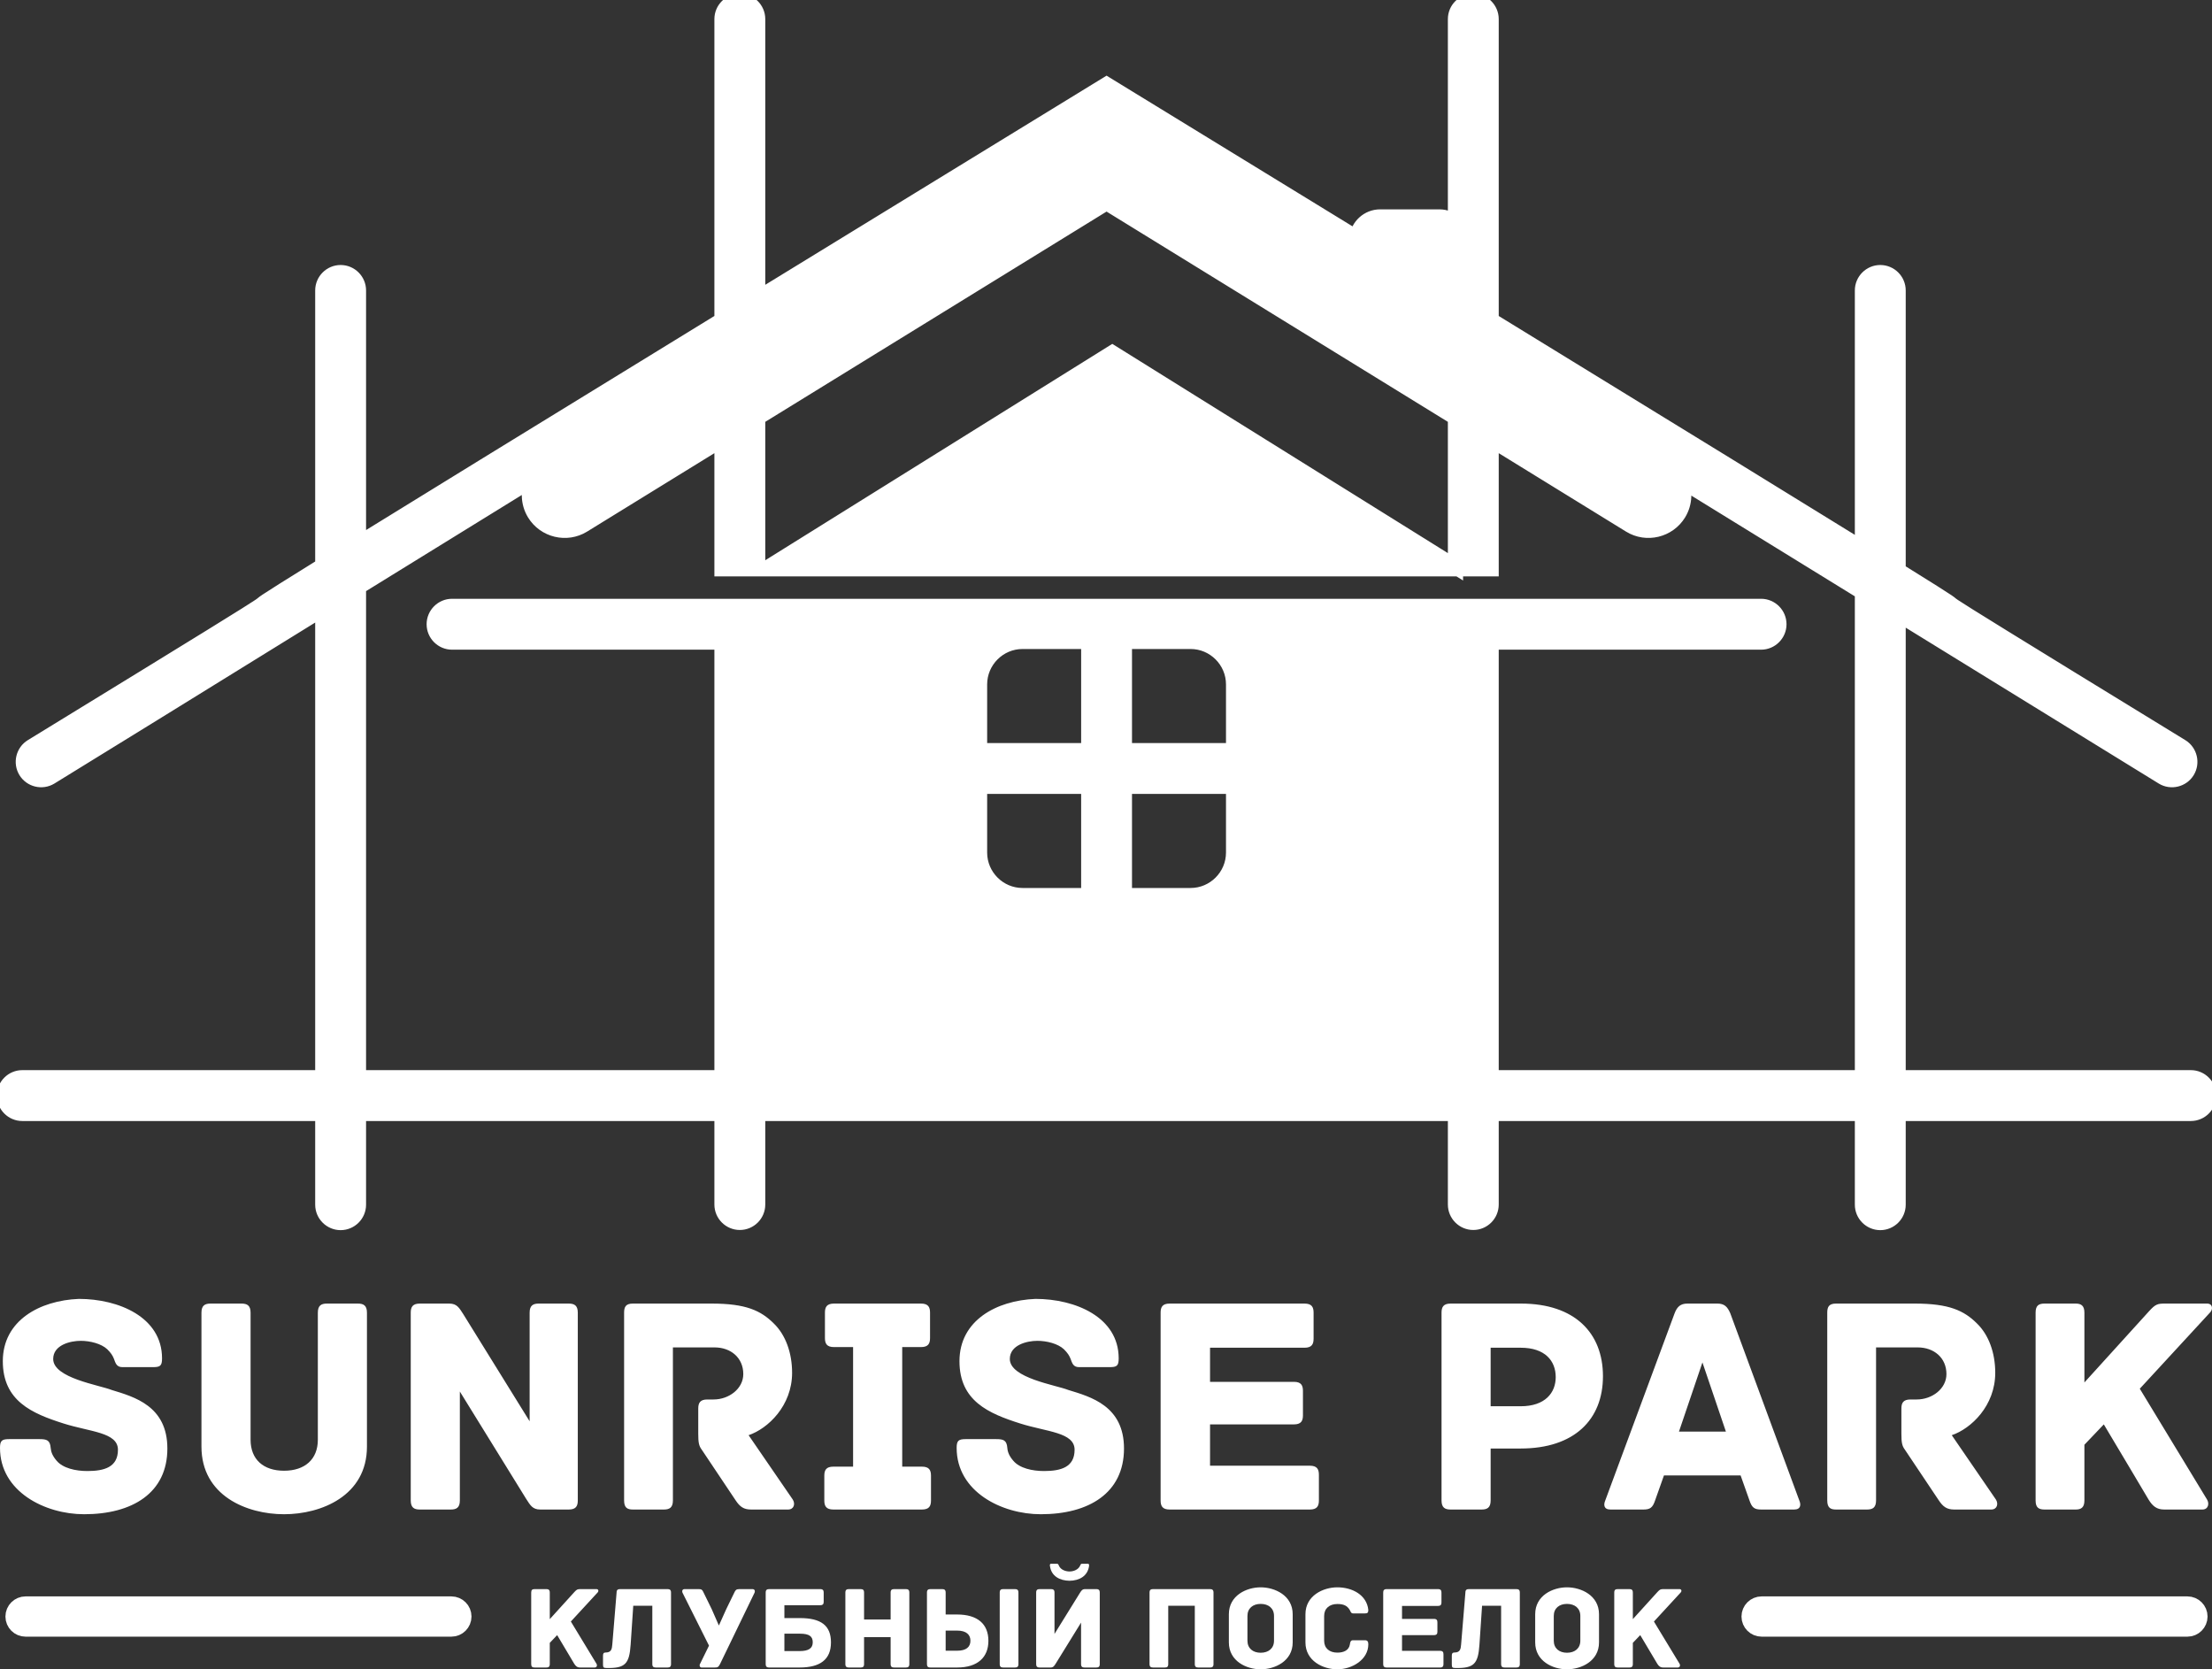 <svg width="110" height="83" viewBox="0 0 110 83" fill="none" xmlns="http://www.w3.org/2000/svg">
<rect x="0" y="0" width="110" height="83" fill="#333333" stroke="none"/>
<g clip-path="url(#clip0_147_175)">
<path d="M5.554 69.111C4.931 68.862 2.645 68.519 2.645 67.57C2.645 66.87 3.5 66.667 4.014 66.667C4.48 66.667 5.04 66.807 5.336 67.088C5.523 67.274 5.6 67.399 5.663 67.554C5.74 67.757 5.787 67.975 6.083 67.975H7.607C7.965 67.975 8.058 67.912 8.058 67.539C8.058 65.485 5.896 64.582 3.92 64.582C1.976 64.66 0.14 65.656 0.14 67.679C0.14 69.655 1.587 70.278 3.158 70.776C4.48 71.196 5.865 71.212 5.865 72.083C5.865 72.954 5.18 73.141 4.34 73.141C3.765 73.141 3.127 73.001 2.816 72.628C2.613 72.394 2.536 72.192 2.52 71.99C2.489 71.601 2.318 71.554 1.96 71.554H0.451C0.093 71.554 0 71.632 0 71.99C0 74.168 2.24 75.289 4.185 75.289C6.581 75.289 8.323 74.231 8.323 72.021C8.323 69.904 6.674 69.453 5.554 69.111L5.554 69.111ZM17.797 64.815H16.257C15.977 64.815 15.806 64.909 15.806 65.267V71.585C15.806 72.565 15.152 73.126 14.126 73.126C13.099 73.126 12.461 72.565 12.461 71.585V65.267C12.461 64.909 12.29 64.815 12.01 64.815H10.47C10.19 64.815 10.018 64.909 10.018 65.267V71.927C10.018 74.371 12.274 75.289 14.126 75.289C15.977 75.289 18.248 74.371 18.248 71.927V65.267C18.248 64.909 18.077 64.815 17.797 64.815H17.797ZM28.282 64.815H26.789C26.509 64.815 26.338 64.909 26.338 65.267V70.667L23.04 65.344C22.837 65.033 22.729 64.815 22.34 64.815H20.877C20.519 64.815 20.426 64.987 20.426 65.267V74.604C20.426 74.962 20.597 75.055 20.877 75.055H22.417C22.697 75.055 22.868 74.962 22.868 74.604V69.188L26.166 74.526C26.369 74.837 26.478 75.055 26.867 75.055H28.282C28.64 75.055 28.733 74.884 28.733 74.604V65.267C28.733 64.909 28.562 64.815 28.282 64.815ZM39.421 74.555L37.227 71.359C38.192 71.032 39.39 69.894 39.39 68.257C39.39 67.259 39.063 66.371 38.487 65.811C37.834 65.158 37.087 64.815 35.392 64.815H31.471C31.114 64.815 31.036 64.987 31.036 65.267V74.601C31.036 74.962 31.191 75.055 31.471 75.055H33.011C33.292 75.055 33.463 74.962 33.463 74.601V66.994H35.532C36.341 66.994 36.963 67.508 36.963 68.319C36.963 69.051 36.247 69.583 35.485 69.583H35.174C34.816 69.583 34.723 69.754 34.723 70.034V71.281C34.723 71.717 34.754 71.888 34.894 72.075L36.574 74.586C36.792 74.915 36.979 75.055 37.352 75.055H39.188C39.483 75.055 39.561 74.772 39.421 74.555ZM45.846 72.923H44.866V66.978H45.799C46.157 66.978 46.25 66.807 46.25 66.527V65.267C46.25 64.987 46.157 64.815 45.799 64.815H41.474C41.117 64.815 41.023 64.987 41.023 65.267V66.527C41.023 66.807 41.117 66.978 41.474 66.978H42.423V72.923H41.443C41.086 72.923 40.992 73.094 40.992 73.374V74.604C40.992 74.884 41.086 75.055 41.443 75.055H45.846C46.204 75.055 46.297 74.884 46.297 74.604V73.374C46.297 73.094 46.204 72.923 45.846 72.923H45.846ZM53.127 69.111C52.504 68.862 50.217 68.519 50.217 67.57C50.217 66.87 51.073 66.667 51.586 66.667C52.053 66.667 52.613 66.807 52.909 67.088C53.095 67.274 53.173 67.399 53.235 67.554C53.313 67.757 53.36 67.975 53.655 67.975H55.18C55.538 67.975 55.631 67.912 55.631 67.539C55.631 65.485 53.469 64.582 51.493 64.582C49.548 64.66 47.713 65.656 47.713 67.679C47.713 69.655 49.16 70.278 50.731 70.776C52.053 71.196 53.438 71.212 53.438 72.083C53.438 72.954 52.753 73.141 51.913 73.141C51.337 73.141 50.7 73.001 50.389 72.628C50.186 72.394 50.108 72.192 50.093 71.99C50.062 71.601 49.891 71.554 49.533 71.554H48.024C47.666 71.554 47.573 71.632 47.573 71.99C47.573 74.168 49.813 75.289 51.757 75.289C54.153 75.289 55.895 74.231 55.895 72.021C55.895 69.904 54.247 69.453 53.127 69.111V69.111ZM65.136 72.877H60.174V70.822H64.343C64.701 70.822 64.794 70.651 64.794 70.371V69.157C64.794 68.877 64.701 68.706 64.343 68.706H60.174V67.01H64.872C65.23 67.01 65.323 66.838 65.323 66.558V65.267C65.323 64.987 65.23 64.815 64.872 64.815H58.167C57.809 64.815 57.716 64.986 57.716 65.267V74.604C57.716 74.884 57.809 75.055 58.167 75.055H65.136C65.494 75.055 65.587 74.884 65.587 74.604V73.328C65.587 73.048 65.494 72.876 65.136 72.876V72.877ZM75.637 64.815H72.137C71.779 64.815 71.686 64.987 71.686 65.267V74.604C71.686 74.962 71.857 75.055 72.137 75.055H73.677C73.957 75.055 74.128 74.962 74.128 74.604V72.021H75.622C78.282 72.021 79.713 70.589 79.713 68.426C79.713 66.278 78.313 64.815 75.637 64.815ZM75.622 69.92H74.128V67.01H75.622C76.835 67.01 77.364 67.663 77.364 68.472C77.364 69.251 76.835 69.92 75.622 69.92ZM89.483 74.62L86.045 65.298C85.905 64.971 85.749 64.815 85.407 64.815H83.913C83.571 64.815 83.4 64.971 83.276 65.298L79.822 74.62C79.744 74.806 79.744 75.055 80.086 75.055H81.72C82.062 75.055 82.187 74.962 82.311 74.588L82.747 73.359H86.558L86.994 74.588C87.118 74.962 87.243 75.055 87.585 75.055H89.218C89.561 75.055 89.561 74.806 89.483 74.62H89.483ZM83.493 71.18L84.66 67.741L85.827 71.18H83.493ZM99.252 74.555L97.059 71.359C98.023 71.032 99.221 69.894 99.221 68.257C99.221 67.259 98.895 66.372 98.319 65.811C97.666 65.158 96.919 64.815 95.223 64.815H91.303C90.945 64.815 90.867 64.987 90.867 65.267V74.601C90.867 74.962 91.023 75.055 91.303 75.055H92.843C93.123 75.055 93.294 74.962 93.294 74.601V66.994H95.363C96.172 66.994 96.794 67.508 96.794 68.32C96.794 69.051 96.079 69.583 95.317 69.583H95.005C94.648 69.583 94.554 69.754 94.554 70.034V71.281C94.554 71.717 94.585 71.888 94.725 72.075L96.405 74.586C96.623 74.915 96.81 75.055 97.183 75.055H99.019C99.314 75.055 99.392 74.772 99.252 74.555H99.252ZM109.753 64.815H107.653C107.295 64.815 107.186 64.847 106.875 65.189L103.655 68.737V65.267C103.655 64.909 103.484 64.815 103.219 64.815H101.679C101.384 64.815 101.228 64.909 101.228 65.267V74.604C101.228 74.962 101.384 75.055 101.679 75.055H103.219C103.484 75.055 103.655 74.962 103.655 74.604V71.834L104.62 70.822C105.46 72.223 106.844 74.557 106.844 74.557C107.046 74.884 107.249 75.055 107.622 75.055H109.52C109.816 75.055 109.878 74.76 109.753 74.557L106.409 69.048L109.909 65.251C110.049 65.111 110.049 64.815 109.753 64.815H109.753Z" fill="white"/>
<path d="M29.661 79.012H28.862C28.725 79.012 28.684 79.024 28.566 79.154L27.34 80.505V79.184C27.34 79.047 27.274 79.012 27.174 79.012H26.587C26.475 79.012 26.416 79.047 26.416 79.184V82.739C26.416 82.875 26.475 82.91 26.587 82.91H27.174C27.274 82.91 27.34 82.875 27.34 82.739V81.684L27.707 81.299C28.026 81.832 28.554 82.721 28.554 82.721C28.631 82.845 28.708 82.91 28.85 82.91H29.572C29.685 82.91 29.709 82.798 29.661 82.721L28.388 80.623L29.72 79.178C29.774 79.124 29.774 79.012 29.661 79.012ZM30.449 81.767C30.431 81.998 30.396 82.164 30.117 82.164C30.011 82.164 29.987 82.223 29.987 82.324V82.768C29.987 82.898 30.011 82.934 30.165 82.934C31.088 82.952 31.296 82.733 31.361 81.773L31.491 79.841H32.439V82.739C32.439 82.875 32.504 82.91 32.611 82.91H33.197C33.304 82.91 33.369 82.875 33.369 82.739V79.184C33.369 79.047 33.303 79.012 33.197 79.012H30.834C30.727 79.012 30.662 79.047 30.662 79.184L30.449 81.767V81.767ZM37.42 79.012H36.762C36.608 79.012 36.573 79.065 36.514 79.19L36.111 80.018L35.749 80.822L35.394 80.012L34.98 79.166C34.926 79.041 34.879 79.012 34.749 79.012H34.044C33.931 79.012 33.908 79.107 33.937 79.184L35.258 81.822L34.814 82.727C34.767 82.798 34.796 82.91 34.885 82.91H35.542C35.673 82.91 35.726 82.898 35.803 82.744L37.526 79.184C37.556 79.107 37.532 79.012 37.42 79.012H37.42ZM38.249 79.012C38.142 79.012 38.077 79.047 38.077 79.184V82.739C38.077 82.845 38.113 82.91 38.249 82.91H39.765C40.784 82.91 41.323 82.513 41.323 81.66C41.323 80.819 40.825 80.452 39.777 80.452H39.007V79.812H40.79C40.926 79.812 40.961 79.746 40.961 79.64V79.184C40.961 79.077 40.926 79.012 40.79 79.012H38.249H38.249ZM39.777 81.228C40.239 81.228 40.417 81.358 40.417 81.654C40.417 81.962 40.203 82.093 39.759 82.093H39.007V81.228H39.777ZM45.048 79.012H44.462C44.355 79.012 44.29 79.047 44.29 79.184V80.523H42.969V79.184C42.969 79.047 42.91 79.012 42.797 79.012H42.211C42.105 79.012 42.039 79.047 42.039 79.184V82.739C42.039 82.875 42.105 82.91 42.211 82.91H42.797C42.91 82.91 42.969 82.875 42.969 82.739V81.4H44.29V82.739C44.29 82.875 44.355 82.91 44.462 82.91H45.048C45.154 82.91 45.22 82.875 45.22 82.739V79.184C45.22 79.047 45.154 79.012 45.048 79.012ZM47.601 82.91C48.619 82.91 49.152 82.401 49.152 81.583C49.152 80.742 48.607 80.274 47.595 80.274H47.026V79.184C47.026 79.047 46.961 79.012 46.855 79.012H46.268C46.161 79.012 46.096 79.047 46.096 79.184V82.739C46.096 82.845 46.132 82.91 46.268 82.91H47.601H47.601ZM47.595 81.074C48.056 81.074 48.258 81.281 48.258 81.577C48.258 81.885 48.056 82.075 47.595 82.075H47.026V81.074H47.595ZM50.645 79.184C50.645 79.047 50.58 79.012 50.473 79.012H49.887C49.78 79.012 49.715 79.047 49.715 79.184V82.739C49.715 82.875 49.78 82.91 49.887 82.91H50.473C50.58 82.91 50.645 82.875 50.645 82.739V79.184ZM51.699 79.012H52.268C52.374 79.012 52.439 79.047 52.439 79.184V81.24L53.695 79.213C53.772 79.095 53.813 79.012 53.961 79.012H54.518C54.654 79.012 54.69 79.077 54.69 79.184V82.739C54.69 82.875 54.625 82.91 54.518 82.91H53.932C53.825 82.91 53.76 82.875 53.76 82.739V80.677L52.504 82.709C52.428 82.827 52.386 82.91 52.238 82.91H51.699C51.563 82.91 51.527 82.845 51.527 82.739V79.184C51.527 79.047 51.592 79.012 51.699 79.012ZM54.103 77.75H53.807C53.748 77.75 53.73 77.803 53.713 77.845C53.63 78.04 53.393 78.135 53.185 78.135C52.978 78.135 52.735 78.04 52.658 77.845C52.641 77.803 52.623 77.75 52.564 77.75H52.267C52.191 77.75 52.208 77.857 52.214 77.868C52.279 78.366 52.7 78.591 53.185 78.597C53.671 78.591 54.086 78.366 54.157 77.868C54.157 77.857 54.175 77.75 54.103 77.75ZM60.174 79.012H57.337C57.231 79.012 57.165 79.047 57.165 79.184V82.739C57.165 82.875 57.231 82.91 57.337 82.91H57.924C58.036 82.91 58.095 82.875 58.095 82.739V79.841H59.416V82.739C59.416 82.875 59.481 82.91 59.588 82.91H60.174C60.281 82.91 60.346 82.875 60.346 82.739V79.184C60.346 79.047 60.281 79.012 60.174 79.012H60.174ZM64.284 80.262C64.284 79.326 63.396 78.923 62.691 78.923C61.987 78.923 61.11 79.326 61.11 80.262V81.66C61.11 82.596 61.987 82.999 62.691 82.999C63.396 82.999 64.284 82.596 64.284 81.66V80.262ZM63.355 81.577C63.355 81.957 63.082 82.176 62.691 82.176C62.306 82.176 62.034 81.957 62.034 81.577V80.345C62.034 79.966 62.306 79.747 62.691 79.747C63.082 79.747 63.355 79.966 63.355 80.345V81.577ZM68.045 81.755C68.045 81.613 67.998 81.554 67.868 81.554H67.287C67.157 81.554 67.145 81.648 67.127 81.767C67.08 82.051 66.825 82.17 66.505 82.17C66.115 82.17 65.848 81.956 65.848 81.577V80.345C65.848 79.972 66.115 79.752 66.505 79.752C66.825 79.752 66.991 79.841 67.115 80.037C67.163 80.108 67.169 80.221 67.293 80.221H67.862C67.998 80.221 68.045 80.191 68.045 80.049C67.968 79.296 67.24 78.923 66.505 78.923C65.801 78.923 64.918 79.332 64.918 80.262V81.66C64.918 82.59 65.801 82.999 66.505 82.999C67.24 82.999 68.045 82.519 68.045 81.755L68.045 81.755ZM71.611 82.081H69.721V81.299H71.309C71.445 81.299 71.48 81.234 71.48 81.127V80.665C71.48 80.558 71.445 80.493 71.309 80.493H69.721V79.847H71.51C71.646 79.847 71.682 79.782 71.682 79.675V79.184C71.682 79.077 71.646 79.012 71.51 79.012H68.957C68.821 79.012 68.785 79.077 68.785 79.184V82.739C68.785 82.845 68.821 82.91 68.957 82.91H71.611C71.747 82.91 71.782 82.845 71.782 82.739V82.253C71.782 82.146 71.747 82.081 71.611 82.081L71.611 82.081ZM72.659 81.767C72.641 81.998 72.606 82.164 72.327 82.164C72.221 82.164 72.197 82.223 72.197 82.324V82.768C72.197 82.898 72.221 82.934 72.375 82.934C73.299 82.952 73.506 82.733 73.571 81.773L73.701 79.841H74.649V82.739C74.649 82.875 74.714 82.91 74.821 82.91H75.407C75.514 82.91 75.579 82.875 75.579 82.739V79.184C75.579 79.047 75.514 79.012 75.407 79.012H73.044C72.937 79.012 72.872 79.048 72.872 79.184L72.659 81.767L72.659 81.767ZM79.517 80.262C79.517 79.326 78.629 78.923 77.924 78.923C77.219 78.923 76.343 79.326 76.343 80.262V81.66C76.343 82.596 77.219 82.999 77.924 82.999C78.629 82.999 79.517 82.596 79.517 81.66V80.262ZM78.588 81.577C78.588 81.957 78.315 82.176 77.924 82.176C77.539 82.176 77.267 81.957 77.267 81.577V80.345C77.267 79.966 77.539 79.747 77.924 79.747C78.315 79.747 78.588 79.966 78.588 80.345V81.577ZM83.521 79.012H82.721C82.585 79.012 82.544 79.024 82.425 79.154L81.199 80.505V79.184C81.199 79.047 81.134 79.012 81.033 79.012H80.447C80.335 79.012 80.275 79.047 80.275 79.184V82.739C80.275 82.875 80.335 82.91 80.447 82.91H81.033C81.134 82.91 81.199 82.875 81.199 82.739V81.684L81.567 81.299C81.886 81.832 82.413 82.721 82.413 82.721C82.49 82.845 82.567 82.91 82.71 82.91H83.432C83.545 82.91 83.568 82.798 83.521 82.721L82.248 80.624L83.58 79.178C83.633 79.124 83.633 79.012 83.521 79.012H83.521Z" fill="white"/>
<path fill-rule="evenodd" clip-rule="evenodd" d="M1.27 79.752H22.447C22.789 79.752 23.069 80.032 23.069 80.375V80.375C23.069 80.718 22.789 80.998 22.447 80.998H1.27C0.928 80.998 0.648 80.718 0.648 80.375V80.375C0.648 80.032 0.928 79.752 1.27 79.752ZM87.602 79.752H108.779C109.121 79.752 109.401 80.032 109.401 80.375V80.375C109.401 80.718 109.121 80.998 108.779 80.998H87.602C87.26 80.998 86.98 80.718 86.98 80.375V80.375C86.98 80.032 87.26 79.752 87.602 79.752Z" fill="white" stroke="white" stroke-width="0.756" stroke-miterlimit="22.926"/>
<path fill-rule="evenodd" clip-rule="evenodd" d="M55.313 17.543L38.09 28.28H74.152V21.855L81.063 26.112C81.884 26.617 82.971 26.353 83.474 25.531L83.474 25.531C83.794 25.009 83.804 24.378 83.558 23.859L92.617 29.439V53.586H74.152V31.925H87.576C88.064 31.925 88.463 31.525 88.463 31.038V31.037C88.463 30.549 88.064 30.15 87.576 30.15H22.48C21.992 30.15 21.593 30.549 21.593 31.037V31.038C21.593 31.526 21.992 31.925 22.48 31.925H35.904V53.586H17.826V29.18C20.444 27.563 23.347 25.772 26.52 23.815C26.252 24.342 26.253 24.993 26.582 25.531L26.582 25.531C27.085 26.353 28.172 26.617 28.994 26.112L35.904 21.855V28.28H37.678V20.763L55.028 10.076L72.379 20.763V28.182L55.313 17.543L55.313 17.543ZM67.476 11.83C67.537 11.246 68.034 10.787 68.633 10.787H71.578C71.887 10.787 72.17 10.909 72.379 11.109V0.949C72.379 0.461 72.778 0.062 73.265 0.062H73.266C73.753 0.062 74.152 0.461 74.152 0.949V15.923C83.879 21.887 89.433 25.302 92.617 27.27V14.441C92.617 13.953 93.016 13.554 93.504 13.554H93.504C93.992 13.554 94.391 13.953 94.391 14.441V28.369C100.902 32.411 90.613 26.185 108.475 37.122C108.89 37.376 109.022 37.926 108.768 38.342V38.342C108.514 38.758 107.964 38.891 107.549 38.636L94.391 30.531V53.586H108.948C109.436 53.586 109.835 53.985 109.835 54.473V54.473C109.835 54.961 109.436 55.36 108.948 55.36H94.391V59.899C94.391 60.386 93.991 60.786 93.504 60.786H93.504C93.017 60.786 92.617 60.387 92.617 59.899V55.36H74.152V59.891C74.152 60.379 73.753 60.778 73.265 60.778H73.265C72.778 60.778 72.379 60.379 72.379 59.891V55.36H37.678V59.891C37.678 60.379 37.279 60.778 36.791 60.778H36.791C36.303 60.778 35.904 60.379 35.904 59.891V55.36H17.826V59.899C17.826 60.386 17.426 60.786 16.939 60.786H16.939C16.452 60.786 16.052 60.387 16.052 59.899V55.36H1.108C0.621 55.36 0.222 54.961 0.222 54.473V54.473C0.222 53.985 0.621 53.586 1.108 53.586H16.052V30.276C9.39 34.392 4.789 37.239 2.508 38.636C2.092 38.89 1.543 38.758 1.289 38.342L1.289 38.342C1.034 37.926 1.167 37.376 1.582 37.122C19.78 25.979 8.761 32.649 16.052 28.128V14.441C16.052 13.953 16.451 13.554 16.939 13.554H16.939C17.427 13.554 17.826 13.953 17.826 14.441V27.031C21.065 25.031 26.554 21.656 35.904 15.922V0.949C35.904 0.461 36.303 0.062 36.791 0.062H36.791C37.279 0.062 37.678 0.461 37.678 0.949V14.835C40.681 12.994 44.046 10.932 47.834 8.612L55.028 4.205L61.145 7.952C63.397 9.331 65.503 10.621 67.476 11.83H67.476ZM50.849 31.891H54.142V37.323H48.712V34.029C48.712 32.853 49.673 31.891 50.849 31.891ZM55.915 31.891H59.208C60.383 31.891 61.345 32.853 61.345 34.029V37.323H55.915V31.891ZM61.345 39.097V42.391C61.345 43.567 60.383 44.529 59.208 44.529H55.915V39.097H61.345ZM54.142 44.529H50.849C49.673 44.529 48.712 43.567 48.712 42.391V39.097H54.142V44.529Z" fill="white" stroke="white" stroke-width="0.756" stroke-miterlimit="22.926"/>
</g>
<defs>
<clipPath id="clip0_147_175">
<rect width="110" height="83" fill="white"/>
</clipPath>
</defs>
</svg>
